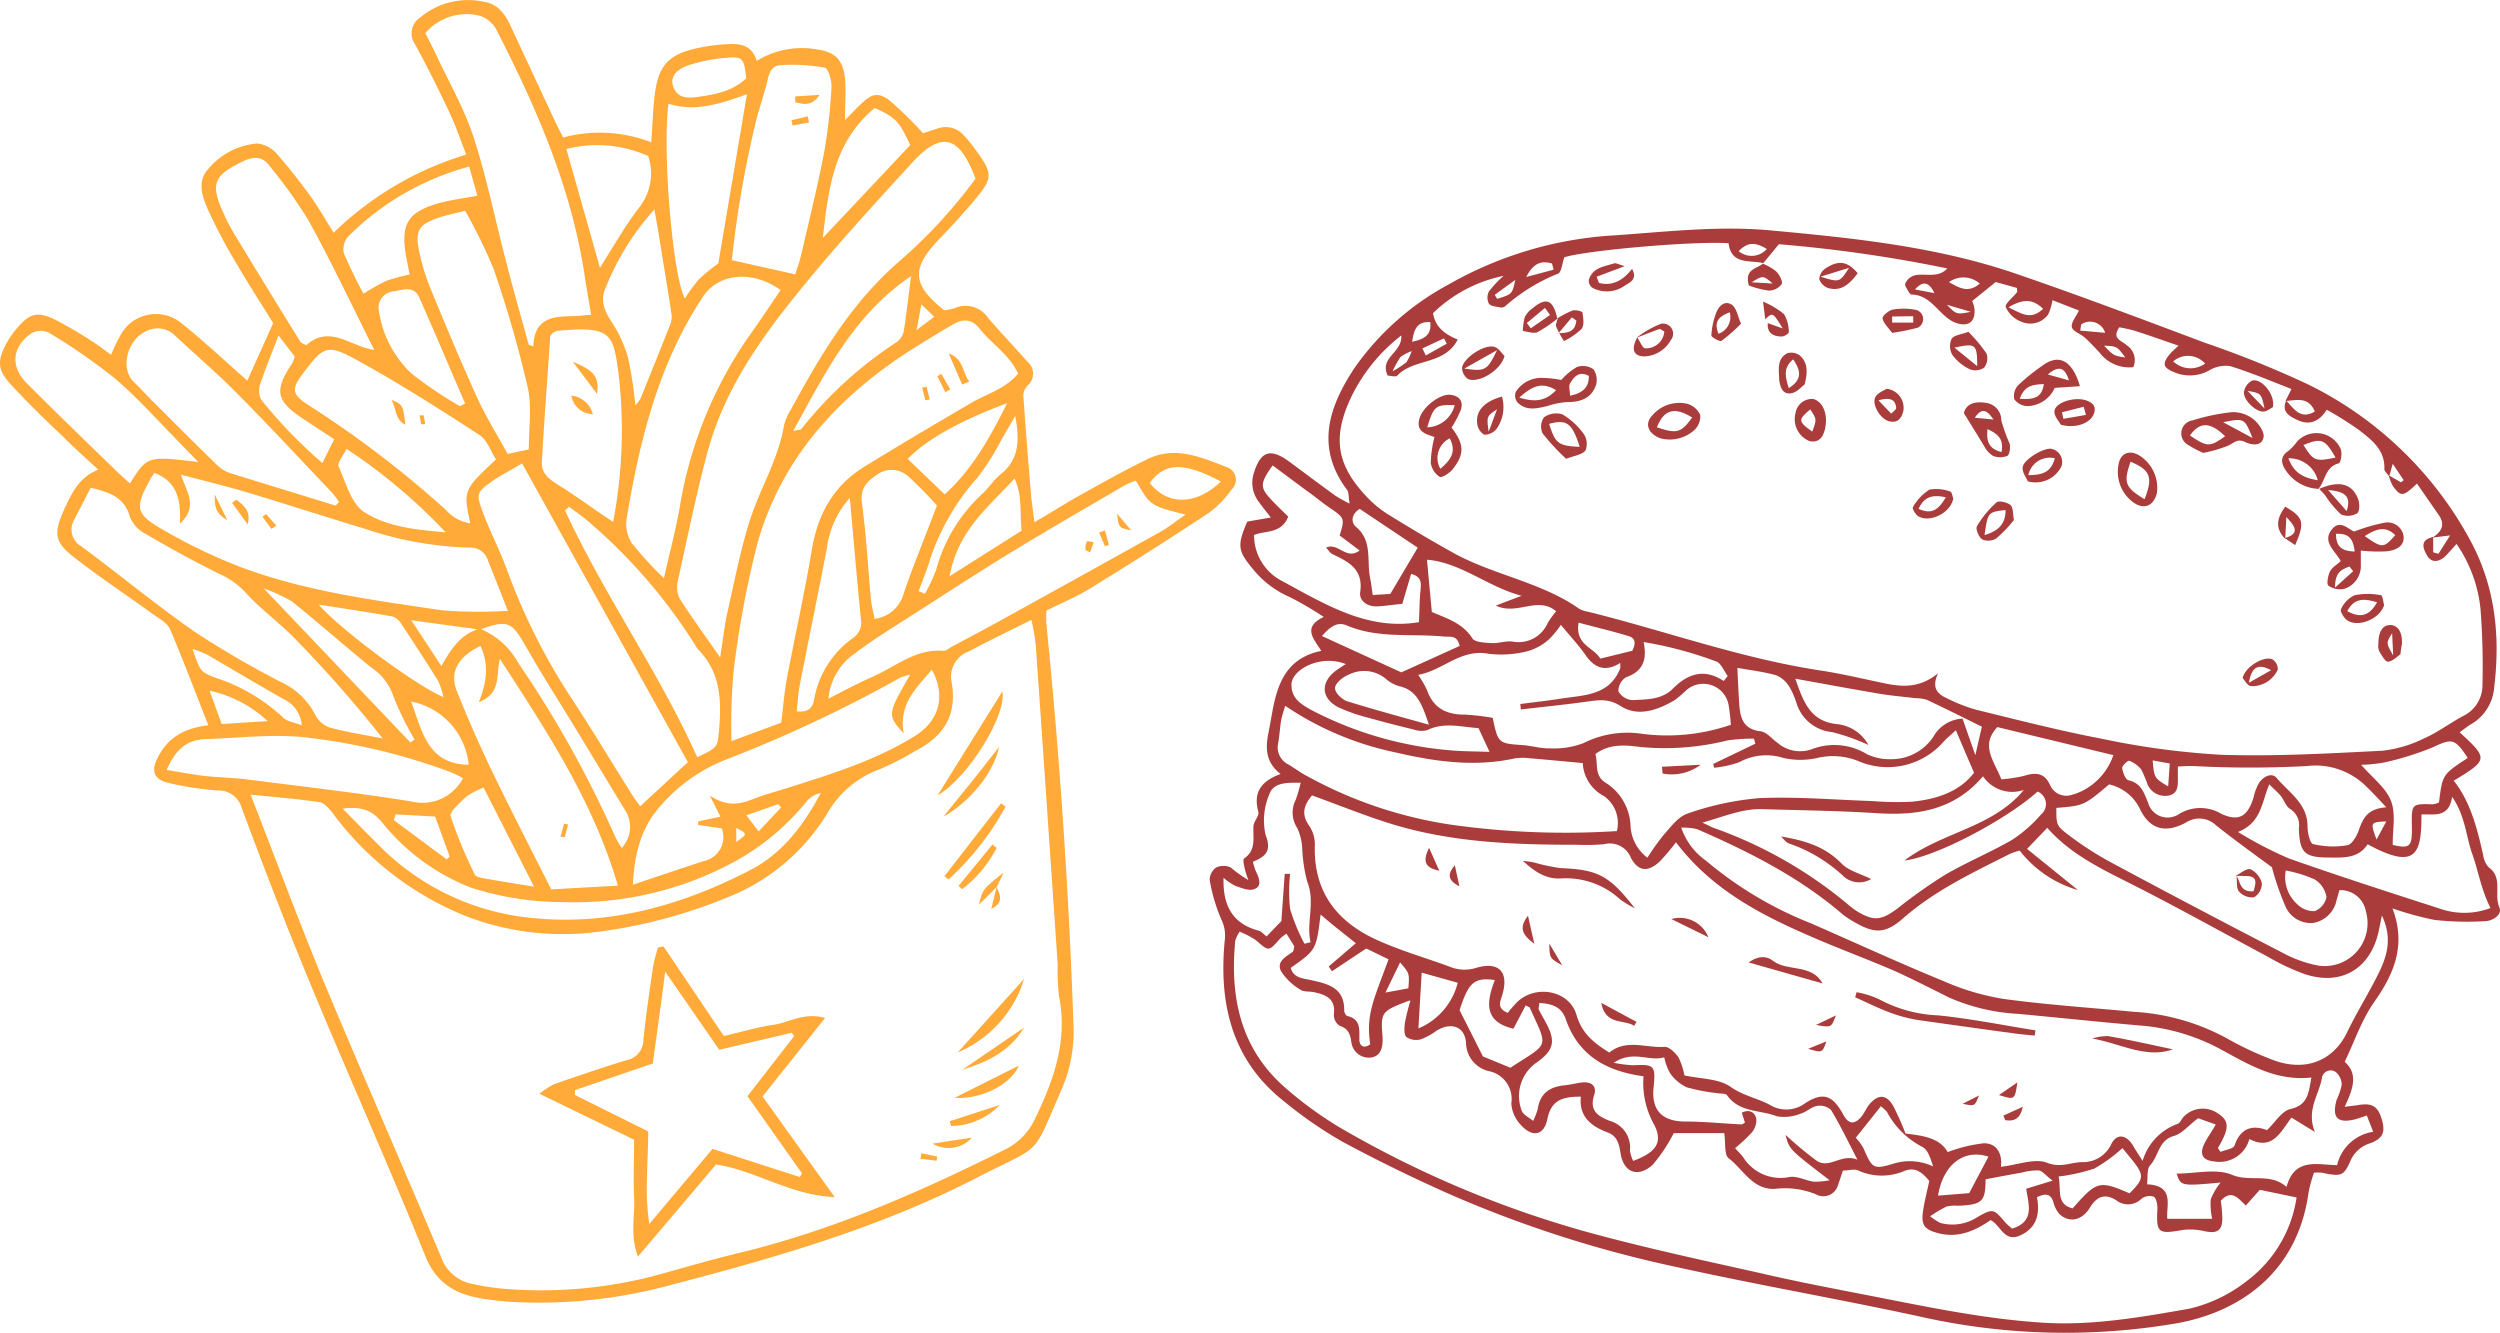 <svg xmlns="http://www.w3.org/2000/svg" viewBox="0 0 283.66 151.21"><defs><style>.cls-1{fill:#ffaa39;}.cls-2{fill:#aa3c3c;}</style></defs><title>cb2</title><g id="Layer_2" data-name="Layer 2"><g id="Layer_1-2" data-name="Layer 1"><g id="Layer_2-2" data-name="Layer 2"><g id="Objects"><path class="cls-1" d="M23.64,82.29c-1.54-3.91-2.87-7.44-4.34-10.89-.29-.67-1.11-1.14-1.77-1.59-2.91-2.11-5.91-4.11-8.76-6.29-2.65-2-2.79-2.87-1.36-6,.8-1.69,1.59-3.34,3.73-4.24C9.68,51.94,8.3,50.7,7,49.39,5,47.51,3.09,45.64,1.26,43.66-.28,42-.34,41,.71,39a10.35,10.35,0,0,1,1.23-1.77c1.42-1.67,2.26-1.91,4.24-1a46.54,46.54,0,0,1,4.18,2.44c.75.47,1.44,1,2.24,1.59A23.09,23.09,0,0,1,13.69,38a4.56,4.56,0,0,1,6.94-1.29c2.52,2,4.87,4.24,7.43,6.48L31,36.66c-1.37-2.21-2.88-4.54-4.28-6.94a58.82,58.82,0,0,1-3.24-6.2c-.59-1.38-1.07-3.05.15-4.35a8.15,8.15,0,0,1,5.57-2.89,3.46,3.46,0,0,1,2.26,1.23,63.94,63.94,0,0,1,4,5.09c.8,1.15,1.51,2.39,2.39,3.81a36.83,36.83,0,0,1,15.05-8.87c-.65-1.65-1.19-3.26-1.9-4.78-1.23-2.6-2.51-5.18-3.89-7.71a2.14,2.14,0,0,1,.48-3l.1-.07A8.45,8.45,0,0,1,55,.22c1.59.29,2.39,1.51,3,2.87l4.9,10.51c.29.64.63,1.26,1,2a16.1,16.1,0,0,1,10,.55c.1-1.59.17-3,.28-4.36.37-4.51,1.53-5.78,6-6.53A22.23,22.23,0,0,1,82.86,5c1.36-.06,2.52.29,3,1.91A9.76,9.76,0,0,1,92.65,5.6c2.09.26,3,1.2,3.23,3.31.13,1.42,0,2.86,0,4.71.75-.76,1.27-1.3,1.81-1.82,1.23-1.19,2-1.39,3.3-.35a43.65,43.65,0,0,1,3.74,3.67l1.59-.52a2.73,2.73,0,0,1,3,.72A15.07,15.07,0,0,1,110.69,17c2,2.73,2,3.19-.2,5.81q-1.92,2.26-4,4.4c-3.11,3.27-3,5.11.65,8a5.92,5.92,0,0,0,1.17-.24,3.07,3.07,0,0,1,3.81,1.11c1.46,1.7,3,3.32,4.5,5a1.76,1.76,0,0,1,.16,2.48l-.16.16a1.7,1.7,0,0,0-.51,1.1c.25,3.75.56,7.49.87,11.24.08,1,.23,1.9.39,3.19,2-1.15,3.54-2.15,5.17-3.06,2.52-1.39,5-2.8,7.61-4.07,3.19-1.59,6.17-.22,9.09.9a1.5,1.5,0,0,1,.52,2.5,11.46,11.46,0,0,1-2.61,2.68q-6.63,4.38-13.42,8.54c-1.59,1-3.34,1.7-5,2.54a12.24,12.24,0,0,0,0,1.54Q121,93.38,121.79,116a16.53,16.53,0,0,1-1.3,7.53c-3.5,8-2.07,6.2-9.56,10.05-11,5.69-22.86,9.1-34.82,12.22a56.75,56.75,0,0,1-17.62,1.94,34.42,34.42,0,0,1-3.76-.39c-2.94-.49-5.18-1.66-6.45-4.78-4.09-10.14-8.58-20.15-12.8-30.3C32.66,105.5,30,98.6,27.43,91.69a2.71,2.71,0,0,0-2.75-2,35.32,35.32,0,0,1-5.57-.86c-1.63-.38-2-1.32-1.23-2.84C18.94,83.86,20.7,82.63,23.64,82.29ZM54.43,71.44l-7.77-1.07,3.42,5.2c1.19-2.1,2.32-3.7,4.37-4.23a8.63,8.63,0,0,1,4.34,3.86A124.31,124.31,0,0,1,69.83,95a12.29,12.29,0,0,0,.71,1.22,3.5,3.5,0,0,0,.34-4.37c-1.78-2.91-3.54-5.85-5.31-8.76-2-3.3-4.1-6.55-6-9.91C58.05,70.55,57.58,70.3,54.43,71.44Zm-26,18.72c2.89,7.4,5.42,14.23,8.21,21,4.39,10.54,9,21,13.43,31.52a4.64,4.64,0,0,0,3.53,3,27.22,27.22,0,0,0,3.46.54,51,51,0,0,0,17.38-1.51c3.19-.88,6.37-1.82,9.64-2.6,10.47-2.55,20.25-6.84,29.85-11.63a7.26,7.26,0,0,0,3.5-3.52c2.15-4.44,3.75-8.91,2.72-14a26.45,26.45,0,0,1-.14-3.5q-1.23-18.17-2.49-36.32a27.52,27.52,0,0,0-.49-2.81c-2.62,1.31-4.88,2.39-7.1,3.58A3.05,3.05,0,0,0,108,77.52c.58,3.61-.88,6-4.13,7.68a33.2,33.2,0,0,1-4.08,2.09A11.24,11.24,0,0,0,94,92.07a23.21,23.21,0,0,1-10.28,9.25,58.26,58.26,0,0,1-15.8,4.4A30.62,30.62,0,0,1,53,104a35,35,0,0,1-15.2-11.67c-.41-.53-1-1.23-1.52-1.31C33.86,90.65,31.37,90.47,28.44,90.16ZM81.71,74.59c.33-2.07.49-3.56.8-5,.8-3.5,1.46-7,2.54-10.46,1.16-3.66,3.27-7,3.9-10.84a5.82,5.82,0,0,1,.74-1.73c3.31-6.09,6.77-12,12.13-16.72a57.49,57.49,0,0,0,8.87-9.57c-1.86-4.94-3.87-5.46-7.25-1.75-4.48,4.91-9,9.81-13.15,15-4.31,5.32-8.19,11-10,17.73C79,56.05,78,61,76.91,65.91a3,3,0,0,0,.2,2C78.44,70,79.91,72,81.71,74.59Zm33.81-32.2c-1-2.16-3-3.37-4.37-5.1-.94-1.19-2-1.1-3.07-.45-1.39.8-2.78,1.66-4.15,2.51C95.43,44.66,88.85,51.64,86,61.43a111.82,111.82,0,0,0-2.77,14.8A67.76,67.76,0,0,0,83,84.09L88.64,82c.24-1.92.35-3.45.63-4.94.92-4.85,2-9.67,2.82-14.54C92.74,58.46,94.48,55.2,98,53c4.13-2.54,8.29-5,12.47-7.44C112.17,44.62,114.12,44.07,115.52,42.39ZM59.24,52.58c-1.34.8-2.29,1.27-3.19,1.88C54,55.89,54,56,54.82,58.21s2,4.44,2.8,6.71a70.94,70.94,0,0,0,7.45,14.66c2.31,3.53,4.48,7.17,6.72,10.71.23.37.5.71.85,1.19l5.41-5ZM57.63,69.31c-.92-2.3-1.59-4.05-2.3-5.8a2,2,0,0,0-2.06-1.37A40.77,40.77,0,0,1,41.41,60c-4.48-1.35-8.92-2.8-13.39-4.14-2.39-.71-4.78-1.29-7.49-2,.65,2,2,3.56-.12,5.57.16-2.79-.37-4.83-2.9-5.77-.23.37-.45.65-.61,1-1.59,2.95-1.48,3.69,1.49,5.39a62,62,0,0,0,8.68,4.2c7.44,2.84,15.31,3.84,23.09,5A53.87,53.87,0,0,0,57.63,69.31Zm9.44-33.59c-.27-1.65-.53-3.13-.76-4.62-1.51-9.91-5.48-18.94-10-27.75a3.19,3.19,0,0,0-2-1.59,6.14,6.14,0,0,0-6.05,2c.42.84.88,1.7,1.28,2.57,1.44,3.09,3.19,6.09,4.22,9.32,1.49,4.6,2.44,9.37,3.67,14.06.8,3.15,1.7,6.27,2.56,9.4l.53.19c.08-3.07,2.05-3.41,4.28-3.42C65.5,35.86,66.2,35.77,67.08,35.72ZM103.3,76.55a7.76,7.76,0,0,0-1.13.33,154,154,0,0,1-19.76,9.29A18.86,18.86,0,0,0,75,91.38c-2.19,2.39-3,5.31-3.19,9,3-1,5.51-1.86,8.06-2.68A2.78,2.78,0,0,0,81.9,94l-2.68-.4V93.2l2.52-.54-1.2-2.39c2.11,1.41,3.61.91,5.14.31,1.08-.42,2.22-.72,3.34-1.07,5-1.59,10.14-3.13,14.71-5.95,2.8-1.72,3.66-4.5,2-7.58-1.71,2.06-3.8,3.85-3.19,7.25-1.88-2.13-1.88-2.13.73-6.68Zm-93-21.21C9.61,56.66,9,57.84,8.4,59a2.2,2.2,0,0,0,.84,3c4.31,3.19,8.48,6.65,12.9,9.72a106.08,106.08,0,0,0,9.78,5.69,8.16,8.16,0,0,1,3.81,3.63,3,3,0,0,0,1.69,1.51c2,.54,4,.84,6,1.24a141.75,141.75,0,0,0-9.94-11.31c-1.81-1.87-4-3.42-5.7-5.34a9.29,9.29,0,0,0-3-2.08c-2.81-1.39-5.57-2.91-8.27-4.49a3.85,3.85,0,0,1-1.78-1.93C14.16,56.49,12.54,55.87,10.29,55.34Zm118.56-.8a9.35,9.35,0,0,0-1.2.5c-4.26,2.49-8.54,4.95-12.74,7.51-3.76,2.29-7.44,4.7-11.15,7.07-2.26,1.46-4.58,2.86-6.72,4.48A7,7,0,0,0,94,79.28c1.91-1,3.46-1.81,5.07-2.52,2.59-1.15,4.87-3.19,8-2.91.3,0,.63-.31.94-.48,2-1.07,4-2.12,5.92-3.19q8.83-4.87,17.65-9.79c1-.54,1.82-1.25,2.95-2-4-1-4-1-5.61-3.79ZM88.57,32.91c-3.19-2.29-7-1.9-8.76.68-5.09,7.66-7.23,16.36-8.71,25.26a4.05,4.05,0,0,0,.57,2.76,42,42,0,0,0,3.66,4c.66-2.94,1.36-5.52,1.81-8.15a47.42,47.42,0,0,1,8.15-19.75C86.4,36.16,87.43,34.59,88.57,32.91Zm-26,68,7.54-.42c-2.8-9.56-8-17.41-13.39-25.73-.47,1.92.2,3.88-2.39,4.91,1-2.48,1.09-4.44.19-6.37-2.52,1.15-3.54,3-2.7,5.08q1.84,4.62,4,9.11C57.9,91.8,60.12,96.1,62.53,100.89ZM56.28,52.13c-.59-.91-1-2.2-1.86-2.76-4.6-3-9.21-5.93-14-8.56-3.31-1.81-3.74-1.49-6,1.5-1.38,1.84-1.35,2.39.58,3.66A117.33,117.33,0,0,1,50.64,57.9a4.61,4.61,0,0,0,2.72,1.49C52.56,55.62,52.56,55.62,56.28,52.13Zm33.95-21c.18-.59.49-1.4.68-2.25.89-3.85,1.86-7.7,2.6-11.59a61,61,0,0,0,.84-7.49c0-.72-.37-2-.75-2.12a20.86,20.86,0,0,0-5-.29c-1.4.08-1.39,1.44-1.69,2.44s-.65,2.25-1,3.38a121.72,121.72,0,0,0-2.87,16.31ZM42.44,39.66C39.9,34.58,37.59,29.7,35,25a56,56,0,0,0-4.37-6.12c-.8-1.13-1.78-1.19-3.05-.58-3.33,1.59-3.74,2.56-2.23,5.87a20.64,20.64,0,0,0,1.11,2.17q3.77,6.24,7.61,12.42c.12.19.43.27.68.41,2.65-2.39,5,.14,7.68.53ZM60,51c0-2.5.37-4.89-.13-7.09A135.46,135.46,0,0,0,56,30.49a60.35,60.35,0,0,0-3.23-6.58c-1.09.29-2.14.49-3.14.84-2.09.73-2.53,1.43-2.09,3.66a23.73,23.73,0,0,0,1.32,4.36c1.74,4.23,3.5,8.45,5.4,12.61,1,2.1,2.21,4.08,3.34,6.12ZM38.09,57.36l.37-.4a8.59,8.59,0,0,0-.73-1c-3.51-3.7-7-7.45-10.58-11.07-2.33-2.39-4.84-4.52-7.26-6.78a2.81,2.81,0,0,0-3.46-.45c-2,1-2.84,4.21-1.2,5.73.72.67,1.37,1.42,2.07,2.11,2.39,2.39,4.78,4.78,7.23,7.17a4.13,4.13,0,0,0,1.54,1c4,1.24,8,2.46,12,3.7Zm-19.18,30c1.66.27,3,.53,4.28.68,1.59.18,3.19.19,4.78.39,6.24.8,12.48,1.51,18.68,2.5a5.18,5.18,0,0,0,5.88-2.63,14.24,14.24,0,0,0-1.4-.69,69.22,69.22,0,0,0-17-4c-3.63-.31-7.33.15-11,.26C21.06,84,19.86,85.17,18.9,87.38ZM62.7,37.79c-.09.14-.25.28-.27.44-.33,4.78-.68,9.48-.95,14.22-.07,1.33.94,2,2,2.66,1.51.95,3,2,4.43,3l1.66,1.11a55.88,55.88,0,0,0,.67-16.37c-.65-5-.72-5.89-7-5.31a1.59,1.59,0,0,0-.51.23ZM22.5,52.42l-2.44-2.51c-2.34-2.39-4.55-4.87-7.06-7a67.4,67.4,0,0,0-7.5-5.19,2.17,2.17,0,0,0-1.94.1C1.36,39.35,1.16,41.58,3,43.45c3.37,3.38,6.79,6.67,10.21,10,.49.48,1,.92,1.54,1.4C16.72,51.73,16.72,51.73,22.5,52.42Zm59-22.51L84.75,10.7c-2.85,1-5.76,2.06-8.9,1.07-.72,5.43.48,19.59,1.86,22.09a19.11,19.11,0,0,1,1.59-2.17A22.46,22.46,0,0,1,81.47,29.91ZM64.56,57.5l-.45.42c4.45,9.64,10.66,18.32,15,28,2.35-1.12,2.29-1.12,2.47-3,.3-3.38.22-6.64-2.39-9.25a2.57,2.57,0,0,1-.29-.45A61.68,61.68,0,0,0,66.56,59C65.92,58.46,65.23,58,64.56,57.5ZM38.88,91.75c1.64,1.66,3,3.07,4.37,4.42a28.07,28.07,0,0,0,17.27,8c8.76.87,17-1.49,24.69-5.49,3.58-1.86,6-5.09,7.92-8.7a2.81,2.81,0,0,0-1.65,1,27.36,27.36,0,0,1-8,6.71A38.08,38.08,0,0,1,64,102.36a34.42,34.42,0,0,1-10.58-1.65,24.2,24.2,0,0,1-10.11-7.45c-1.15-1.35-2.31-1.79-4.48-1.5Zm67.43-34.39A43.57,43.57,0,0,0,103,54a2.81,2.81,0,0,0-3.5-.13c-1.2.8-1.93,1.59-1.7,3.26.49,3.54.68,7.17,1,10.7.07.8.28,1.59.43,2.39a3.92,3.92,0,0,0,3.3-2.87C103.6,64.21,104.91,61.06,106.31,57.36ZM72.07,46a4.08,4.08,0,0,0,.59-.73q1.66-4.1,3.3-8.22a2.64,2.64,0,0,0,.25-1.27c-.45-3.09-1-6.17-1.47-9.25-.14-.8-.29-1.64-.49-2.77a29.65,29.65,0,0,0-5.57,9c-.58,1.27-.1,2.52.69,3.73a14.6,14.6,0,0,1,1.88,4.06A46.23,46.23,0,0,1,72.09,46Zm-4-15.62c1.49-2.32,2.82-4.72,4.48-6.87a6.2,6.2,0,0,0,1-5.8,14.1,14.1,0,0,0-9.29-.8ZM53.24,18.9a30.58,30.58,0,0,0-13.71,7.91A2.22,2.22,0,0,0,39,28.69a51.3,51.3,0,0,0,2.25,4.64,24.09,24.09,0,0,1,2.57-1.46,20.76,20.76,0,0,1,2.66-.72c-.15-.8-.3-1.47-.42-2.17-.61-3.56.22-4.94,3.75-5.93,1.34-.37,2.74-.53,4.35-.84ZM96.46,56.45a10.58,10.58,0,0,0-2.64,5.77c-1,5.2-2.08,10.39-3.09,15.6-.18.94-.22,1.91-.33,2.89,1.39.16,1.86-.47,2-1.48a10.86,10.86,0,0,1,4.41-6.86,2.08,2.08,0,0,0,.88-2.08c-.44-4.38-.81-8.76-1.27-13.83ZM99.3,12.22C94.52,16.12,94,21.53,93.36,27l9.92-10.54c-1.27-2.73-1.65-3.12-4-4.2ZM52.18,46.08l.6-.29c-1.74-4-3.44-8.06-5.22-12.06-.59-1.32-1.78-.87-2.84-.67A1.85,1.85,0,0,0,43,35.34a12.22,12.22,0,0,0,3.64,7A44.25,44.25,0,0,0,52.18,46.08ZM90,48.9c.61-.14.84-.12.93-.23a45.39,45.39,0,0,1,10.7-9.78,2.07,2.07,0,0,0,.9-1.23c.34-2.1.57-4.21.84-6.33C96.88,35.72,93.67,42.23,90,48.9ZM54.87,89.36a9.35,9.35,0,0,0-2,1.06c-.69.67-1.9,1.7-1.74,2.22a54.69,54.69,0,0,0,2.75,6.61c.09.19.45.3.71.35,1.81.33,3.62.63,6,1ZM39.32,50.93c-.39.8-1.08,1.59-.89,2,.8,1.84,1.44,4.26,2.93,5.2,2.65,1.68,6,2,9.21,2.27A63.76,63.76,0,0,0,39.32,50.93Zm11,28.17a8.66,8.66,0,0,0-.6-1.83Q47.67,74,45.5,70.74a1.83,1.83,0,0,0-1-.8c-2.66-.47-5.33-.87-8.35-1.34C38.76,71.56,47.3,77.85,50.32,79.1Zm56.87-23c3.12-2.84,5.13-6.42,7.08-10.35-5.4,2-9.22,4.17-11.28,6.32ZM46.57,84.25l.47-.34a34,34,0,0,1-2.44-5A6.12,6.12,0,0,0,42.2,75.8c-3.06-2.48-6-5.09-9.08-7.56a18.5,18.5,0,0,0-3.19-1.47Zm61.18-18.87,8.16-5.16c-.21-2,.12-4-.8-5.92C112.16,57.55,108.69,60.16,107.75,65.38ZM33.44,40.45l-1.84-2.39c-.85,2.24-1.54,3.89-2.09,5.57a2.19,2.19,0,0,0,.14,1.74,54.25,54.25,0,0,0,6.93,7.17l1.34-2.7L34.4,47.52c-3.11-2.05-3.32-3.19-1.23-6.32A4.64,4.64,0,0,0,33.44,40.45Zm81.74,6.76c-.65,1.11-1.06,1.86-1.51,2.59a26.52,26.52,0,0,1-2.87,4.52,26.12,26.12,0,0,0-5.46,9.76c-.34,1-.74,2-1.11,3l.72.28a18.36,18.36,0,0,0,1.27-2.72A18.16,18.16,0,0,1,111.49,56c.72-.66,1.26-1.54,2-2.14,2.12-1.68,2.24-3.82,1.7-6.67ZM84.67,8.89c-.25-2.26-.37-2.5-2.25-2.33a18.5,18.5,0,0,0-4.17.8c-1.63.53-2.23,1.43-1.86,2.47.45,1.3,1.59,1.34,2.67,1.18C81.07,10.73,83.1,10.38,84.67,8.89ZM53.18,86.77a8.12,8.12,0,0,0-6.53-7.17C47.88,82.84,48.45,86.72,53.18,86.77Zm85.35-32.13c-4.23-2.25-6.37-2.17-8.08.16C132.47,57.36,135.67,57.36,138.53,54.64ZM34.24,82.3a3.56,3.56,0,0,0-2.12-3c-2.87-1.64-5.71-3.32-8.58-5a14.22,14.22,0,0,0-1.7-.68c.89,2.6.88,2.61,2.67,3.3a20.44,20.44,0,0,1,7.55,4.44C32.49,81.85,33.33,81.94,34.24,82.3ZM49.37,92.65,44.9,92.4l-.22.65,6,4.46.34-.33ZM25.15,82.15l5.22-.33a14,14,0,0,0-6.59-3.45ZM86.07,94.34l2.56-2.72-.33-.37L84.68,92.5Zm18.47-59.81L104,37.45l2-1.51Zm-21,61c1.3-.91,1.3-.91,0-1.59Z"/><path class="cls-1" d="M93.62,115.5l-7.1,8.91,8.19,11.42c-5.07-.21-9-3.05-13.47-3.7l-8.86,10.45c-.92-2.46-.32-4.6-.43-6.67s0-4.31,0-6.59L61.2,124.1A9.92,9.92,0,0,1,62.91,123c2.72-.94,5.44-1.87,8.19-2.71A2.32,2.32,0,0,0,73,118c.29-2.77.69-5.53,1.1-8.29a21.5,21.5,0,0,1,.55-2.19l.63-.14,6.85,10.17c2-.46,3.78-1,5.63-1.27S91.19,114.83,93.62,115.5ZM74,120.69l-8.76,3,0,.56,8.31,4.13c0,1.73-.11,3.34-.13,5a28.33,28.33,0,0,0,.25,5.5l7.17-8.52,9.91,3.19.25-.41-6.19-8.76,5.3-6.82-.27-.38-8.23,1.93-6.13-8.86c-.3,2.28-.51,3.87-.73,5.46s-.45,3.26-.69,5Z"/><path class="cls-1" d="M106.38,90.25l7.36-11.81C114.24,81.05,110,88.1,106.38,90.25Z"/><path class="cls-1" d="M116.2,111.07a13.25,13.25,0,0,1-7.53,8.34Z"/><path class="cls-1" d="M107.16,99.41l6.43-8.27.5.4a31.71,31.71,0,0,1-6.46,8.24Z"/><path class="cls-1" d="M113.36,84.75c-.57,2.8-3.19,6.17-6.32,7.91,1-1.23,2-2.45,3-3.7S112.11,86.36,113.36,84.75Z"/><path class="cls-1" d="M108.3,124.57l7.3-3.66C114.81,122.89,111.54,124.77,108.3,124.57Z"/><path class="cls-1" d="M109.2,121.37l7-4.78C114.63,119.23,112.07,120.5,109.2,121.37Z"/><path class="cls-1" d="M113.08,96.22a14.25,14.25,0,0,1-3.9,4.67l-.43-.36,3.86-4.71Z"/><path class="cls-1" d="M107.76,127.22l5.69-1.85a7.81,7.81,0,0,1-5.53,2.39Z"/><path class="cls-1" d="M105.81,129.76l4.47-.68A3.58,3.58,0,0,1,105.81,129.76Z"/><path class="cls-1" d="M113.08,100.65l-2,2c.4-1.75.4-1.75,2.8-3.65l-.8,1.66Z"/><path class="cls-1" d="M104.54,130.85l1.8.38-.07.47-1.82-.21Z"/><path class="cls-1" d="M113.08,100.65c.42.89.84,1.78-.61,2.47l.61-2.48Z"/><path class="cls-1" d="M109.17,43.63l-1.53-3.53c1.74.63,1.51,2.13,2.34,3.19Z"/><path class="cls-1" d="M107.26,44.49l-.91-1.81.47-.25,1,1.76Z"/><path class="cls-1" d="M105,45.42,104.63,44l.49-.14.38,1.46Z"/><path class="cls-1" d="M28.1,59.5l-1.77-2.45.49-.35C27.67,57.36,28.52,58,28.1,59.5Z"/><path class="cls-1" d="M24.36,56.1,25.78,59C24.27,58.2,24.37,57.12,24.36,56.1Z"/><path class="cls-1" d="M30.79,60l-1-1.35.4-.33,1.16,1.33Z"/><path class="cls-1" d="M126.75,58.28l1.59,1.89C126.93,59.89,126.93,59.89,126.75,58.28Z"/><path class="cls-1" d="M125.37,60.19l.45,1.63-.45.15-.66-1.55Z"/><path class="cls-1" d="M124.1,61.53l-.42,1.15c-.19-.12-.52-.22-.53-.35a2.09,2.09,0,0,1,.19-.92A3.81,3.81,0,0,1,124.1,61.53Z"/><path class="cls-1" d="M63.6,94.92,64,93.45l.46.11L64.07,95Z"/><path class="cls-1" d="M46,48.19c-1.25-.61-1-1.84-1.59-2.83C45.72,45.93,45.72,45.93,46,48.19Z"/><path class="cls-1" d="M47.78,48.13l-.17-1a2.29,2.29,0,0,1,.45,0c.08.33.13.66.18,1Z"/><path class="cls-1" d="M90.23,10.94,93,10.76c-1,1.44-1.92,1-2.76.85Z"/><path class="cls-1" d="M91.79,13.9l-1.86.34-.12-.6,1.84-.44Z"/><path class="cls-1" d="M67.74,44.69,65,41.05C67.51,42.08,68,42.82,67.74,44.69Z"/><path class="cls-1" d="M67.26,47a2.53,2.53,0,0,1-2.43-2.11A2.79,2.79,0,0,1,67.26,47Z"/><path class="cls-2" d="M279.08,83.09c3.27,3,3.25,3.12-.67,5.49C280.33,91,281.06,94,281.75,97a2.51,2.51,0,0,0,.63,1.41c1.65,1.19.56,3.06,1.2,4.52.39.88-.8,1.59-1.64,1.59a33.58,33.58,0,0,1-5.7-.14,35.9,35.9,0,0,1-4.78-1.31c1.59,4.2.17,7.45-2.12,10.69-1.39,2-2.17,4.36-3.3,6.72,1.59,1.39.91,3.14,0,5.1.72-.09,1.11-.13,1.5-.19,1.59-.27,2.25.1,2.7,1.59s.12,2.17-1.24,2.72a3.56,3.56,0,0,0-2.27,1.93c-.8,1.86-1.11,1.88-3.28,1.43a5.31,5.31,0,0,0-.9,0,16.51,16.51,0,0,0-.6,2.18c-1.28,9.41-8.13,13.71-15.05,14.92a74.86,74.86,0,0,1-29.16-.8c-9.23-2-18.54-3.6-27.75-5.65a133.89,133.89,0,0,1-25.71-8.3c-4.07-1.82-8.08-3.77-12-5.89a47.46,47.46,0,0,1-6.47-4.46c-6-4.67-7.54-11.09-6.85-18.32a4.13,4.13,0,0,0-.37-2.39,19.19,19.19,0,0,1-1.33-4.49,1.72,1.72,0,0,1,.73-1.43,2,2,0,0,1,1.66,0,14.1,14.1,0,0,0,2,1.43,10.89,10.89,0,0,1-.4-1.22c-.09-.41-.26-1.11-.09-1.23,1.39-.95,1-2.33,1.06-3.62,0-.57.68-1.21.56-1.68-.62-2.21.33-3.49,2.52-4.29-1.72-1.33-1.72-2.95-1.38-4.64.15-.8.29-1.54.43-2.33.58-3.24,1.59-6.18,5.57-7-.87-1.38-2.18-2.68.28-3.85a38.9,38.9,0,0,0-3.85-2.25,11,11,0,0,1-4.13-3.11c-1.76-2.12-1.9-2.68-.7-5.46l2.67-.46c-.55-.72-1-1.26-1.38-1.81a3.5,3.5,0,0,1-.54-3.23c.75-2.49,1.87-2.87,4-1.31,1.76,1.3,3.5,2.61,5.27,3.89a16.3,16.3,0,0,0,1.59.88c-.14-.8-.07-1.27-.27-1.53-3.63-4.84-2.11-9.4.8-13.82a30.82,30.82,0,0,1,10.7-9.51,42.85,42.85,0,0,1,18.71-5.57c5.93-.4,11.85-1.12,17.81-.57,9.5.88,19,1.84,28.1,5,7.11,2.44,14.15,5.11,21.19,7.75a117,117,0,0,1,11.66,4.7,41.87,41.87,0,0,1,18.51,17.82C283.14,66.65,283.7,72.21,283,78a5.3,5.3,0,0,1-2.72,4.23C279.93,82.44,279.6,82.72,279.08,83.09Zm-3-22.18v1.75l.59.18L278,60.75,276,61c1-.65,1.5-1.43.7-2.58l-2.46-3.55c-1.59,1.51-1.82,1.53-2.75.25a4.78,4.78,0,0,1-.45-1.19l1.39.8.3-.25-1.24-1.85-.4,1.42c-.19-.28-.56-.57-.55-.84.08-2.15-1.43-3.29-2.85-4.4A39.9,39.9,0,0,0,264,46.49c-.85,1.37-2,1.82-3.38,1.14-.86-.42-1.78-.89-1.22-2.17.88.89,1.59,2.21,3.25,1.23-.74-1.74-2.1-1.27-3.33-1.19l.68-1.36c-2.39-.93-4.67-1.9-7-2.61a3.69,3.69,0,0,0-2.39.53,4.53,4.53,0,0,1-4,.14c-1.23-.51-1.3-1-.32-2.13.2-.22.43-.41.89-.85-1.86-.64-3.4-1.19-5-1.7a17.36,17.36,0,0,0-1.71-.38c-.92,1.31.29,1.51.86,2.05a2,2,0,0,1,.72,2.47A4.22,4.22,0,0,1,238.22,40c-.54-.56-1.06-1.15-1.63-1.66s-1.4-.73-1.51-1.23.5-1.22.8-1.88l-3-1.17a6.37,6.37,0,0,1-.49,1.63,2.52,2.52,0,0,1-3.07.8,3.06,3.06,0,0,1-1.74-1.66c-.13-.33.8-1.08,1.27-1.66.07-.1,0-.29,0-.5L226.44,32l-2.67,2.16a3.67,3.67,0,0,1,.25.8c.15,1.38-.5,2.07-1.75,1.78-2.14-.49-2.89-3.27-5.37-3.32-.25,0-.5-.64-.73-1,0-.06,0-.18,0-.25,1-2,3.3-.1,4.78-1.71a159.27,159.27,0,0,0-19.11-2.75l-1.78,2.16h.07c-1.53-.41-3.68.26-4-2.27-3.89-.27-16.13.8-18.63,1.59-.25.68-.33,1.72-.72,1.86a20.58,20.58,0,0,0-6,3.7.68.68,0,0,1-.49.14c-.48-.1-1.12-.12-1.35-.43a1.53,1.53,0,0,1,0-1.39,12.33,12.33,0,0,1,1.66-1.77,16.07,16.07,0,0,0-8,4.23c.25,1.59,1.33,2.39,2.8,3-1.53,2.94-5,2.1-6.86,4.09-.18.19-.8,0-1.08,0-1-2.08,1.67-2.57,1.54-4.56a19.7,19.7,0,0,0-5.69,7c-2.14,4.52-1.68,7.65,1.71,11.25a12.18,12.18,0,0,0,2.39,2c2.45,1.52,4.93,3,7.45,4.4,4.59,2.55,10,3.32,14.33,6.37a3,3,0,0,0,1,.33c8.82,2.19,17.42,5.32,26.46,6.68,2.39.37,4.78.94,7.17,1.44,2,.42,4,.57,6.08-1.14-.8,1.73,0,2.39,1.05,2.86a18.39,18.39,0,0,0,3.19,1.26c4.78,1.17,9.5,2.39,14.33,3.31A89.82,89.82,0,0,0,252,85.64c6.1.2,12.23-.15,18.32-.46a14.1,14.1,0,0,0,4.74-1.41c1.51-.66,2.86-1.68,4.32-2.48a3.88,3.88,0,0,0,2.29-3.55,85.68,85.68,0,0,0-.22-8.62,15.78,15.78,0,0,0-2.72-7.4c-.52.57-.88,1-1.32,1.43-.68.61-1.5.75-2-.08s-.88-1.83.68-2.14Zm-105,54a11.82,11.82,0,0,1,.8-.93c2-2.35,6.15-1.76,7,1.19.61,2.1,2,3.19,3.72,4.26,1.94-1.59,4.18-.49,6.3-.65.49,0,1.18.66,1.54,1.18a8,8,0,0,1,.68,2.06c1.8.4,3.89.34,5.26,1.31s3,1.28,4.38,2a3.58,3.58,0,0,0,4.07-.16c2.05-1.32,3.13-.88,4.32,1.31.57,1.05,1.23,1.16,2,.28.39-.46.62-1.06,1-1.51,1-1.14,1.92-1.07,2.68.27a32.28,32.28,0,0,1,1.38,3.1c2,.23,3.88.5,4.78,2.1a17.3,17.3,0,0,1,4.1-1c1.66,0,2.1,1.42,1.94,2.67,1.91-.22,3.85-1,5.24-.46,1.55.62,2.68-.06,4-.07a3.53,3.53,0,0,0,3.31-2.1c.65-1.23,1.77-1,2.53.37.23.41.5.8,1,1.59a6.37,6.37,0,0,1,4-4.21c.28-.12.41-.55.66-.8a3,3,0,0,1,4-.29c1.32.84.89,1.9.35,3-.14.29-.31.56-.47.84l.3.44c.55-.24,1.47-.35,1.59-.73.71-2.08,2.13-2.33,3.69-1.74,1-1,1.7-2.18,2.64-2.39,2-.46,2.06-1.79,2.39-3.58-4.08.45-7.22-1.55-10.42-3.27a23,23,0,0,0-9-2.63c-4.61-.4-9.22-.89-13.83-1.32a22.47,22.47,0,0,1-7.87-1.86c-2-1-4.05-2.05-6.14-3-3.19-1.38-6.5-2.59-9.71-4-5.72-2.48-11.15-5.36-15.13-10.61a26.28,26.28,0,0,1-1.76,2.1c-1.35,1.31-2.48,1.27-3.35-.33A2.56,2.56,0,0,0,182,95.79a25.83,25.83,0,0,1-3.14.06c-7,0-14-.25-20.77-2.3-3.07-.93-6.07-2.16-9.22-3.3-.84,1-1.31,2.05-.34,3.42a3.8,3.8,0,0,1,.66,2.17c-.19,5.22,2.39,8.66,6.91,10.75,2.68,1.24,5.57,2.06,8.35,3.08a4.38,4.38,0,0,0,3,.16c2.64-.8,3.79.47,3,3.07C170.24,113.61,169.8,114.36,171,114.89Zm-11.15-1.39c-3.19,1.2-3.28,1.32-3.07,4,.11,1.52-.3,2.31-1.28,2.47a2,2,0,0,1-2.24-1.68v0c-.14-1-.35-1.59-1.35-1.93a1.49,1.49,0,0,1-.65-1.25c.25-1.82-.91-2.27-2.29-2.56-.51-.11-1.15,0-1.53-.29a6.7,6.7,0,0,1-2.16-2.07c-.57-1.11.55-1.65,1.32-2.22.11-.08.1-.32.18-.62l-.89-1.43a5.23,5.23,0,0,0-.72.55c-1.31,1.5-1.27,1.47-2.71.22a9.75,9.75,0,0,0-1.89-1,4.61,4.61,0,0,0-.49,1c-.63,6.5.61,12.39,5.82,16.84a43.21,43.21,0,0,0,5.92,4.31,118.71,118.71,0,0,0,29.7,12.34c6,1.59,12.06,2.9,18.12,4.25,4.26,1,8.55,1.8,12.84,2.64,6.43,1.26,12.83,2.6,19.42,3,5.57.32,11-.65,16.38-1.59a16.52,16.52,0,0,0,6.37-3,14.51,14.51,0,0,0,5.85-9.63l-4.17-.87-1.59,1.78c-.8-.72-1.59-1.93-2.84-.53a15.22,15.22,0,0,1,.17,2c0,1.41-.61,1.74-2,1.45a7,7,0,0,0-2.51-.14c-2.79.5-3,.33-2.85-2.45,0-.45-.12-1.15-.42-1.33a1.52,1.52,0,0,0-1.38.23,2.17,2.17,0,0,1-2.87.18c-1.27-.8-2.2-.47-3,.85-.93,1.5-2.39,1.73-3.47.69a3.42,3.42,0,0,1-.68-1.37c-.29-.9-.85-1-1.85-.52.33,1.74.09,3.38-1.82,4.3s-2.27-1.13-3.44-1.7c-1.83,1.26-3.71,2.06-5.95,1.48-1.49-.39-1.94-.87-1.73-2.39.16-1.2.49-2.39.72-3.54-.75-.9-1.51-1.59-2.72-1.17a6.52,6.52,0,0,1-5.32,0c-.47-.23-1.15,0-1.76,0-.21.61-.35,1.1-.54,1.59a1.72,1.72,0,0,1-2.52,1.1,9.33,9.33,0,0,0-4.61-.62c-2.57.15-3.62-2.2-5.29-3.47-.51-.39-.33-1.67-.5-2.85l-5.73,0a18.24,18.24,0,0,1-2.39,3.59c-1.7,1.53-3.33.87-3.66-1.38-.15-1-.39-1.89-1.43-2.28-1.92-.71-3.3-1.83-3.06-4.07-2.07,0-3.36.37-3.8,2.54-.38,1.89-1.7,2.12-3,.68a3.88,3.88,0,0,1-1.09-2.46,3.22,3.22,0,0,0-2.39-3.62,3.35,3.35,0,0,1-2.75-3.28c-.18-1.9-1.74-2.3-3.3-1.37a7.73,7.73,0,0,1-1.8,1,2,2,0,0,1-1.66-.25c-.3-.29-.24-1.08-.18-1.59a22.79,22.79,0,0,1,.63-2.52Zm30.84-19.59a7.56,7.56,0,0,0,2.8,3.73,42.86,42.86,0,0,0,11.87,7.09c5,2.18,10,4.49,15.13,6.59a27.87,27.87,0,0,0,6.75,2c4.93.67,9.91,1,14.86,1.47a25,25,0,0,1,10.48,3,36.63,36.63,0,0,0,5.22,2.45c3.66,1.39,6.82.14,8.41-3.08,1-2.1,2.25-4.11,3.32-6.2s2-4.24.65-7.1l-.34,1.66c-.89,4.31-4.18,6.37-8.38,5a25.16,25.16,0,0,1-4.25-2c-5-2.67-10-5.46-15-8-3.57-1.82-7.22-3.46-10-6.61L230,96.32l5.77,4.67a12.88,12.88,0,0,1-6.61-4.48,9,9,0,0,0-1.08.36C223.87,99,219.6,101,216,104.14c-2.08,1.85-3.33,1.82-5.69.43a9.05,9.05,0,0,1-1.3-.88c-4.91-4.2-10.59-7.06-16.45-9.61A6.84,6.84,0,0,0,190.73,93.91Zm-7.32.39a3.73,3.73,0,0,0-1.47-4,4.45,4.45,0,0,1-2.39-3.74c-2.11-.19-4-.38-5.89-.53a6.43,6.43,0,0,0-1.82,0c-4.56,1-9.05.37-13.5-.67a35,35,0,0,1-12.56-5.3c-.19.68-.37,1.17-.46,1.67-.14.86-.18,1.74-.34,2.6a2.15,2.15,0,0,0,1.17,2.39c.75.45,1.47,1,2.23,1.38a48.62,48.62,0,0,0,17.89,5.67A92.17,92.17,0,0,0,183.41,94.3Zm49.87-2.65c0,1.81,0,2,1.16,2.9a37.6,37.6,0,0,0,4.78,3.14q9.92,5.33,19.91,10.49a13.79,13.79,0,0,0,3.93,1.37,4.87,4.87,0,0,0,5.34-6.18,2.93,2.93,0,0,0-3-2.39c-.14.47-.22.8-.32,1.12a3.27,3.27,0,0,1-2.64,2.6,3.13,3.13,0,0,1-3.19-1.94,30.92,30.92,0,0,1-1.51-4.38c-2.05-1.51-4.25-3.09-6.37-4.78a2.73,2.73,0,0,0-3.35-.31c-2.29,1.25-4.07.86-5.21-1.43A5.15,5.15,0,0,0,239.31,89c-2.86,2.41-2.86,2.41-6,2.67Zm-11.4-8.81c-.59.55-1.06.91-1.44,1.35a8.42,8.42,0,0,1-9.69,2.12,7.67,7.67,0,0,0-4.59-.33,8.7,8.7,0,0,1-3.85,0,6.41,6.41,0,0,0-5,.48,12,12,0,0,1-2.86.63l-.1-.43,4.78-2.3-.16-.57a20.12,20.12,0,0,0-3,.2,29.35,29.35,0,0,1-9.87.75c-1.69-.22-3.5-.41-5.12.8.33,1.13-.16,2.46,1.19,3.27A6.05,6.05,0,0,1,185,93.56a4.83,4.83,0,0,0,1.92,3.76,28,28,0,0,1,1.86-2.61c.8-.88,1.59-2,2.67-2.39a32.79,32.79,0,0,1,8.15-1.76c4.26-.19,8.55.19,12.83.33a35.49,35.49,0,0,0,4.44.08c2.82-.27,5.43-1.1,7.11-3.29Zm9.3,6.93c-3.52,3.19-11.68,7.49-15.13,7.84,4.31-3.26,10-3.7,13.54-8A4,4,0,0,1,225,88.08c-3.28,3.86-7.46,4.48-12,4.19-4.36-.28-8.76-.33-13.11-.46-2.19-.06-4.17.8-6.73,1.53.8.36,1.05.52,1.35.62a49.46,49.46,0,0,1,15.18,8.67,8.84,8.84,0,0,0,1.07.8c1.86,1.11,2.71,1,4.51-.33a58.68,58.68,0,0,1,5.34-3.79c2.48-1.46,5.18-2.57,7.66-4a15.55,15.55,0,0,0,3.3-2.88,1.54,1.54,0,0,0-.4-2.63Zm-34.83-7.5a20.46,20.46,0,0,0-.23-2.13,2.92,2.92,0,0,0-4.95-1.73,11.53,11.53,0,0,1-1.18,1c-1.94,1.15-4.17,1.94-6.13.69-1.42-.91-2.56-.68-3.92-.5-2.47.34-4.95.59-7.42.88l-.06-.62c1.54-.2,3.07-.37,4.6-.61,2.6-.41,5.49-.31,6.73-3.42a2.68,2.68,0,0,0,0-.63c-1.73,1.1-3,.53-4-1-.8-1.11-1.71-2.09-2.73-3.32a9.56,9.56,0,0,1-1.39,1.68,6.15,6.15,0,0,1-2.39,1.31,12,12,0,0,1-4.41.29c-3.19-.6-5.14,1.88-8,2.39a12.48,12.48,0,0,1,1,1.72c.69,2,2.15,2.8,4.23,2.79a26.11,26.11,0,0,1,3.23.37c.6,2.89.65,2.91,3.39,3.09,1,.07,2.09.41,3.11.37a9.41,9.41,0,0,0,3.77-.58,11.09,11.09,0,0,1,6.6-1.08,22.11,22.11,0,0,0,10.11-1Zm28.48.16c-2.22-1.09-4.22-2.1-6.25-3.05a4.28,4.28,0,0,0-1.27-.18c-1.38-.17-2.76-.28-4.13-.51-3-.51-6.08-1.08-9.51-1.7.95,2.8,1.78,4.84,4.71,5.15A4.6,4.6,0,0,1,212,84.53a23.11,23.11,0,0,0-4.16-1.47,4.67,4.67,0,0,1-4-3.27,8.52,8.52,0,0,0-.84-1.91,3.19,3.19,0,0,0-1.47-1.26c-1.4-.4-2.86-.57-4.4-.84.07,1.48.12,2.78.21,4.07.1,1.59.44,2.9,2.44,3.13.68.08,1.26.85,1.9,1.3a3.93,3.93,0,0,0,3.89.73,7.09,7.09,0,0,1,6.27.57,6,6,0,0,0,2.69.56,5.7,5.7,0,0,0,4.87-2.6,4,4,0,0,1,3.28-2l1.45,4.15Zm57.78,20.71C281.53,101,281.25,99,280.55,97c-.75-2.06-.8-4.38-2.32-6.59-.37,2.47-2.12,1.93-3.48,2,0,4.31-.49,6.46-6.11,3.38-1,1.59-2.67,1.53-4.35,1.51-2.78,0-3.37-.51-3.45-3.3a2.18,2.18,0,0,0-1-2.22c-.46-.28-.66-.95-1-1.4s-.8-.8-1.36-1.39c-.88,2.08-.87,4.34-3.55,5.41a45.15,45.15,0,0,0,5.77,3c5.66,2,11.4,3.85,17.11,5.69a8.39,8.39,0,0,0,5.8-.07Zm-35.61,30c2.07,0,4.43-.61,6.22.14,2.06.87,4.26-.29,6.18,1.37.92-3.36,3.46-2.5,5.74-2.47a4.94,4.94,0,0,1,4.09-3.78l-.72-1.85c-.55.18-.95.33-1.35.44-2,.48-2.62-.21-2.09-2.18a8,8,0,0,0,.59-1.72,1.94,1.94,0,0,0-.66-1.46,1,1,0,0,0-1.59.7c-.35,1.91-1.78,3.61-.8,6.08L260,126.81c-1.23,1.59-2.12,3.79-4.78,2.43a3.5,3.5,0,0,1-4,2.54c-1.29-.12-1.69-.8-1.11-2,.33-.68.8-1.31,1.3-2.19l-2-.71c-1.08.8-1.81,1.73-2.72,2-1.8.49-1.75,2.29-2.72,3.33-.41.44-.25,1.4-.36,2.17,3.19.13,2.15,2.46,2.3,3.91H251a7.69,7.69,0,0,1-.16-2.21,7,7,0,0,1,1.12-1.9c-4.54.41-4.54.41-5-1.09ZM270.76,91.6c-1-1.07-1.59-1.71-2.2-2.29a8.16,8.16,0,0,0-6.82-2.39,120.65,120.65,0,0,1-12.81,0c-.57,0-1.14,0-1.82.06v1.19c0,.89.08,1.88-1.06,2.1A2.16,2.16,0,0,1,243.67,89a14.6,14.6,0,0,0-.71-1.68,3.19,3.19,0,0,0-1.37-1c-.15-.06-.8.57-.8.8.06.51.37,1.33.71,1.41,1.46.33,1.76,1.42,2.24,2.58a2.3,2.3,0,0,0,3.38,1.33,4.63,4.63,0,0,1,4.92-.1c2,.92,3,.28,3.65-1.84a6,6,0,0,1,.65-1.7c.48-.68,1.42-1.21,2-.51,1.38,1.66,3.5,2.89,3.48,5.49,0,.72.3,2,.68,2a9.47,9.47,0,0,0,3.85.12c.53-.1,1.08-1.07,1.3-1.74C268.1,92.93,268.55,91.76,270.76,91.6ZM161,70.59c.06-1.27.06-2.39.17-3.56.07-.8.21-1.59-1.06-1.91l-1,3.39c-1.06.11-1.92.24-2.78.29-1.14.07-2.13-.6-2-1.59.39-2.63-1.31-3.46-3.15-4.34-.26-.13-.44-.44-.72-.73,1.39-.65,2.26,1.48,3.81.32L152,60.76c.61-1.93.53-2-1-3.06-.94-.62-1.8-1.37-2.71-2l-3.89-2.89c-1.43,2-1.45,2.48-.23,3.81.68.74,1.42,1.42,2,2-.8,2-2.64,1.54-3.88,2.09a5.85,5.85,0,0,0,3,5.12C150.27,68.51,155.15,71.59,161,70.59Zm36.63,55.66c.92-.45,1.51,0,1.65.71a2.17,2.17,0,0,1-.51,1.53,17.65,17.65,0,0,1-1.9,1.78c.39.44.7.73.95,1.08a5,5,0,0,0,5.22,2.2c.87-.14,1.82.39,2.75.53a9.21,9.21,0,0,0,1.81-.16c-4.59-3.51-4.59-3.51-5-5.15a40.74,40.74,0,0,0,3.51,2.92c1.48,1,2.79-.86,4.64-.11-1.13-2.2-2-4-3-5.65a1.9,1.9,0,0,0-1.59-.45c-.65.12-1.21.71-1.86.88a4.9,4.9,0,0,1-2.69.3c-1.89-.75-4.26-.4-5.65-2.39-.14-.21-.65-.17-1-.22a22.3,22.3,0,0,1-3.58-.68,4.83,4.83,0,0,1-1.88-1.59,6.29,6.29,0,0,1-.67-1.81c-1.76.51-3.51-.86-5.73.62a15.72,15.72,0,0,0,2.21.28c2.39-.12,2.57,0,2.31,2.56s1,3.77,3.44,3.82c2.17,0,4.34.22,6.51.33.14,0,.29-.14.42-.2Zm-12.4,5.5c2.72-1,3.46-2.13,2.48-4.1a9.64,9.64,0,0,1-1.23-5.53c-4.29-.59-7.41-2.39-8.83-6.5-.5-1.46-1.68-1.74-3-1.82,0,.4-.12.6-.06.72.22.47.49.92.74,1.38,1.27,2.28,1,3.3-1.15,4.78a4.63,4.63,0,0,0-1.49,5.42c.21.41.73.65,1.27,1.08a7.49,7.49,0,0,0,.52-1.36c.26-1.78,1.39-2.52,3.06-2.68.61-.06,1.2-.21,1.81-.3,1.1-.17,1.89.29,1.53,1.41-.57,1.78.42,2.39,1.74,2.92a3.14,3.14,0,0,1,2.32,3.38,4.1,4.1,0,0,0,.37,1.18ZM142.17,97.88c.18.54.23.8.34,1,.35.74.74,1.66-.2,2-.57.24-1.44-.12-2.13-.36a6.25,6.25,0,0,1-1.35-.92c-.1,3.12,1,5.22,4,6,.3.08.54.39.88.65l1.68-1.74.38-5.36h.61a18.8,18.8,0,0,0,0,4,22.06,22.06,0,0,0,1.63,3.93l.69-.17c-.51-2.29.57-4.54-.38-6.89a17.86,17.86,0,0,1-.57-3.86,6.21,6.21,0,0,0-.56-2.21,3.19,3.19,0,0,1-.16-3.23,15.68,15.68,0,0,0,.55-1.91c-1.59,0-3.1-.07-3.58,1.37a7.53,7.53,0,0,0-.41,4.52c.68,1.76.14,2.44-1.39,3.06Zm20.29-28.45c1.45.67,3.44,1.17,4.6,3,.29.46,1.42.49,2.17.54s1.59-.27,2.34-.18a3.62,3.62,0,0,0,4.05-2.12,10.05,10.05,0,0,1,.95-1.31c-2.1-1.78-4.44.52-6.85-.65l2.93-1.11c-3.83-1-6.94-3.8-10.74-4.09Zm64.61,19a17.89,17.89,0,0,0,2.56-.39c1.31-.41,2.33-.42,3,1.08a2,2,0,0,0,2.62,1l.08,0a7.07,7.07,0,0,0,4.46-4.44L226.63,82.5c-2,2.12-.33,3.86.48,6Zm-59.31-5.81c-2.05-.15-3.93-.7-5.81.22a2.52,2.52,0,0,1-1.52-.06c-1.7-.41-3.38-.84-5.06-1.31a20.25,20.25,0,0,1-3.46-1.19c-2-1-2.11-2.8-.41-4.13a13.79,13.79,0,0,1,1.21-.8,5.37,5.37,0,0,0-2.85-.29c-1.77.28-3.27,1.43-3.32,2.55-.07,1.69,1.21,2.39,2.46,3.06a41.47,41.47,0,0,0,15.51,4.46c1.42.13,2.85.12,4.5.18Zm-12.74,25-3.89,2.58-.37-.54,3.08-2.64c-.8-.63-1.39-1.11-2-1.59s-1.23-1-2-1.66c-.49,4-.49,4-3.39,6.05.33,1.15,1.35,1.18,2.26,1.38,1.94.42,3.85.85,3.81,3.46,0,.22.19.59.35.62,1.54.36,1.36,1.5,1.37,2.67,0,.72.51,1.08,1.23.54-.49-3.39.34-4.88,2.08-9.64ZM280,86c-1.49-2.26-1.78-2.23-4-1.19a34.24,34.24,0,0,1-5.45,1.7,17.18,17.18,0,0,1-2.64.27c1.27,1.47,2.8,2.59,3.38,4.09s.17,3.29.2,5c2,.45,2.22.22,2.17-2.22s0-2.46,2.39-2.39a2.17,2.17,0,0,0,.69-.22C277.13,87.88,277.13,87.88,280,86ZM171.38,121.15c4.43-2.91,4.33-2.09,2.19-6.82,0-.06-.14-.08-.46-.25l-1.39,2.64c-3.49-.8-3-3.19-2.11-5.52-2.39-.34-3,.33-4,3.42l2.65,5.25Zm24.2-43.88.45-.57c-.43-.57-.75-1.46-1.31-1.65a43.71,43.71,0,0,0-8.23-2.2c.44,2.1-.14,3.34-2,4a1.85,1.85,0,0,0-.86,1.59,2,2,0,0,0,1.59,1c1.59-.1,3.33,0,4.64-1.35C191.49,76.47,193.35,75.79,195.58,77.27ZM150,72.17l9,4.12,6.62-3c-.3-1.26-1-1-1.73-1.06-3.7-.37-7.52.26-11.09-1.27C151.81,70.54,151,71,150,72.17Zm75.29,61.64c0,2.52-.38,2.89-3.14,3a4.19,4.19,0,0,0-1.29.09A15.06,15.06,0,0,0,219,138a6.53,6.53,0,0,0,1.16.76,5.18,5.18,0,0,0,4.23-.68c1.78-1,1.82-.92,3.19.68a6,6,0,0,0,.73.64c2.6-.8,1.85-2.76,1.59-4.52l3-.92c-.8-.59-1.16-1.11-1.59-1.16a7.06,7.06,0,0,0-2,.27C228,133.29,226.76,133.53,225.28,133.81ZM160.86,62.14l-6.58-4.4c-1,.61-1,1.59-.41,2.05,1.89,1.59,1.18,3.84,1.59,5.79.12.57.18,1.16.29,1.93l2-.12Zm1.28,20.1c-.8-2.34-1.35-3.92-3.37-4.38a4,4,0,0,1-1.59-.89,3.86,3.86,0,0,0-4.17-.41c-.64.25-1.47.92-1.53,1.47s.8,1.35,1.38,1.54c2.84.88,5.75,1.68,9.25,2.65Zm51.28,43.27-2.86,3.59a5.73,5.73,0,0,1,.86,1.15c1,2.3,1.11,2.48,3.37,1.8a6.23,6.23,0,0,1,4.55.3c-.29-.89-.56-1.82-1.17-2.19a9.44,9.44,0,0,1-4-3.87C214.09,126.07,213.85,125.92,213.42,125.51Zm28.2,9.9c2-2,1.67-2.14-.8-5.14a17.77,17.77,0,0,1-3.19,2.32,20.2,20.2,0,0,1-4.05.9c.32,1.59-.31,3.13,1.59,3.62C237.9,134,238.18,133.91,241.62,135.4Zm-16-4.17c-2.78-.92-5.15.89-5.72,4.42l3.53-.28ZM165.4,111.51l-4.09-1.15-.37,6.33A7.64,7.64,0,0,0,165.4,111.51Zm19.81-37.67c.31-.66.5-1.39-.43-1.67-1.85-.56-3.73-1-5.66-1.52-.45,2.55,1.76,2.81,2.45,4.08Zm74.14,24.93a4.13,4.13,0,0,0,1.29,3.81,2.64,2.64,0,0,0,2,.8,2.17,2.17,0,0,0,1.33-1.59,2.92,2.92,0,0,0-1.32-2A14.55,14.55,0,0,0,259.35,98.77ZM159.8,112.14c.13-1.7.13-1.7-.94-2.94l-1.66,3.42Zm84.45-25.86c.18,2,.18,2,1.76,2.95l.18-2.6ZM227.89,34.86c1.59.8,2.56,1.46,3.93.18C230.67,33.94,229.63,33.86,227.89,34.86ZM246.58,41a2.84,2.84,0,0,0,3.62.25A2.59,2.59,0,0,0,246.58,41Zm-10.44-4.18-.11.69,2.83.25a1.79,1.79,0,0,0-2.72-.95Zm-59.86-6.22-.18-.7c-1-.28-2-.28-2.93,1.53Zm21-2.1a2.29,2.29,0,0,0,3.19-.25c-1.21-.73-2.13-.87-3.19.25Zm-37,10.27c1.39-.31,2.17-.8,2-2.22C160.82,36.46,160.43,37.31,160.23,38.79Zm9.32-5.32.27.46c1.71-.53,1.71-.53,2.06-2.15ZM221.12,32c1.2.68,2.22,1.29,3.51.18a2.79,2.79,0,0,0-3.51-.15Zm20,8.53c-.92-1.24-.92-1.24-2.39-1.31,1.08,1.13,1.08,1.13,2.39,1.34Zm-79.73-1,.39.8L164.15,39l-.31-.61ZM270.76,93.2c-1.82.09-1.82.09-1.11,2.06ZM217.33,32.85l2.16.41c-.55-1.12-1.2-1.54-2.2-.43Zm3.57,1.73c1.09,1.12,1.09,1.12,2.72.8ZM158.06,42.1a11.6,11.6,0,0,0,1.52-1,5.5,5.5,0,0,0,.59-1.26,5.44,5.44,0,0,0-1.26.66,10.4,10.4,0,0,0-.88,1.58Z"/><path class="cls-2" d="M265.59,63.66c-.7-1.23-2.12-2.21-1-3.6.91-1.15,1.87,0,2.53.25a20.15,20.15,0,0,1,3.43-1,1.84,1.84,0,0,1,2.16,1.45v0c.18,1.23-.88,1.66-1.84,1.79a17.74,17.74,0,0,1-3-.08V64.2a2.71,2.71,0,0,1-1.84,2.6,2.26,2.26,0,0,1-1.84-.35c-.22-.16-.06-1.11.17-1.59S265.09,64.13,265.59,63.66Zm2.73-2.83c2,1.4,2.13,1.39,3.45-.11-1.08-1.08-2.13-.74-3.46.11Zm-1.15,1.74c-.16-1.47-.7-2.08-2.12-2C265.06,61.85,265.51,62.53,267.17,62.58ZM267,64.81l-.42-.53c-.8.32-1.64.55-1.64,2.39Z"/><path class="cls-2" d="M162.76,49.59c-.86-.33-2.17-.53-1.69-2.14.41-1.34,2.39-2.82,3.54-2.65,1,.14,1.43.74,1.16,1.65a12,12,0,0,1-1.07,2.07c1.45,1.88,1.51,3,.08,4.78-.35.41-1.19.95-1.44.8a2.29,2.29,0,0,1-1-1.59A13.18,13.18,0,0,1,162.76,49.59Zm-.8-1.1a3.35,3.35,0,0,0,3.1-2.52c-2.18-.07-2.38.09-3.12,2.52Zm2.55,1.24a2.47,2.47,0,0,0-1.08,3.46c1.18-1,1.86-1.93,1.06-3.46Z"/><path class="cls-2" d="M177.15,43.11a7.22,7.22,0,0,1,1.78-1.47,2.11,2.11,0,0,1,1.86.25,2.09,2.09,0,0,1,.29,1.82c-.49,1.41-1.66,1.93-3.27,1.91a9.28,9.28,0,0,0-2.21.44c-1.2.29-2.43.61-3.43-.41a1.28,1.28,0,0,1-.19-1.18,3.45,3.45,0,0,1,3.11-1.59A13.43,13.43,0,0,1,177.15,43.11Zm-4.78,2c1.87.57,3,.38,4.19-.84-1.64-1-2.72-.44-4.18.84Zm7.89-2.47c-1.15-.59-1.69.16-2.12.87-.18.31,0,.84,0,1.39,1.51-.31,2.17-1,2.13-2.26Z"/><path class="cls-2" d="M250,51.39a12,12,0,0,1-1.75-.92,1.49,1.49,0,0,1,.53-2.77,23.09,23.09,0,0,1,4.5-.94,3.77,3.77,0,0,1,2.39.8c.6.47,1.29,1.47,1.16,2.06-.23,1.09-1.39.87-2.17.5s-1.21.14-1.83.44A16.37,16.37,0,0,1,250,51.39Zm2.48-1.88c-1.69-1.65-2.87-1.68-4-.1C250.47,50.74,250.71,50.74,252.45,49.51Zm3.1.19c-.92-2.27-.92-2.27-3.33-1.79Z"/><path class="cls-2" d="M263.12,55.47a4.67,4.67,0,0,1-3.76-2.09c-.55-.8-.68-1.59.31-2.23a6.37,6.37,0,0,0,1-1.09,3,3,0,0,1,4.93.93c.17.48,0,1.59-.27,1.59-1.53.42-1.48,2-2.26,2.87ZM265,51.92c-1.21-2.12-1.59-2.25-3.64-1.43,1.15,1.82,1.33,1.9,3.64,1.43Zm-2,2.62A3.36,3.36,0,0,0,259.65,52c.59,1.52,1.48,2.2,3.37,2.49Z"/><path class="cls-2" d="M236,43.82l-2.86.19A3.5,3.5,0,0,1,230,46.08a1.91,1.91,0,0,1-1.46-.8A1.79,1.79,0,0,1,229,43.7a23.48,23.48,0,0,1,3-2.39C233.72,40.18,235.18,41,236,43.82Zm-6.82,1.43c1.52.09,2.5-.06,2.72-1.67-1.15.06-2.15.09-2.72,1.64Zm5.57-2.09c-.45-1.47-1.15-1.74-2.39-.67Z"/><path class="cls-2" d="M222.83,46.88c.25-1.1,1.32-1.37,2.51-1.17a2,2,0,0,1,1.74,2,18.51,18.51,0,0,0,.94,2.62c.11.44,0,1.25-.25,1.39a2.19,2.19,0,0,1-1.65,0,2.85,2.85,0,0,1-1-1.12C224.39,49.4,223.71,48.29,222.83,46.88Zm2.68,1.81c-.17,1.54.28,2.27,1.59,2.6.25-1.36-.26-2-1.59-2.6Zm-1.45-1.29,2.12.2c-.81-1.24-1.4-1.26-2.12-.19Z"/><path class="cls-2" d="M177.7,52.06a25.58,25.58,0,0,1-2.68-2.9,1.85,1.85,0,0,1,.17-1.81,2.39,2.39,0,0,1,2.08-.34,8,8,0,0,1,2.44,2.25,2,2,0,0,1,.18,1.86C179.5,51.61,178.61,51.7,177.7,52.06Zm1.54-1.36c-.87-2.72-1.47-3.14-3.47-2.61.71,2.22,1,2.5,3.47,2.61Z"/><path class="cls-2" d="M188.49,49.76c-1.49-.49-1.94-1.69-1-2.64a4,4,0,0,1,4-1.29,2.29,2.29,0,0,1,1.43,1.27,2.17,2.17,0,0,1-.72,1.74A4.2,4.2,0,0,1,188.49,49.76ZM192,47.37c-2-1.23-3.19-.92-4,1.11C190.27,49.25,190.73,49.12,192,47.37Z"/><path class="cls-2" d="M244.72,56c-.4,1.47-1.54,1.88-2.76.93a4.28,4.28,0,0,1-1.59-4.17c.19-1.38,1.31-1.8,2.49-1A4.33,4.33,0,0,1,244.72,56Zm-1.39.63c1-2.48.64-3.31-1.59-4.24C240.92,54.77,241.1,55.28,243.33,56.65Z"/><path class="cls-2" d="M207.05,48.77c-.2.75-.61,1.51-1.73,1.28a2.68,2.68,0,0,1-1.59-3.19,1.89,1.89,0,0,1,2-1.59C206.86,45.57,207.47,47.06,207.05,48.77Zm-1.43.21c.52-1.39.52-1.39-.22-2.53-1.4,1.19-1.39,1.36.22,2.52Z"/><path class="cls-2" d="M223.34,37.65a17.57,17.57,0,0,1,2.07,2.48,1.72,1.72,0,0,1-.29,1.59,1.76,1.76,0,0,1-1.59.19,5.21,5.21,0,0,1-2-1.63,2,2,0,0,1-.09-1.84C221.74,38,222.58,37.95,223.34,37.65Zm-1.59,1.79,2.59,2.1c0-2.5-.18-2.62-2.56-2.1Z"/><path class="cls-2" d="M228.51,59a15.2,15.2,0,0,1-2,2.09,1.76,1.76,0,0,1-1.59.12c-.39-.25-.8-1.19-.6-1.52A11.33,11.33,0,0,1,226.54,57c.25-.23,1.26,0,1.59.32S228.37,58.37,228.51,59Zm-3.34,1.71c1.7-.49,2.39-1.36,2.39-2.84-2,.23-2,.23-2.39,2.84Z"/><path class="cls-2" d="M181.43,32.1c1.54.4,2.72-.29,3.75-1.59.65,1.17-.25,1.54-.8,1.88a3.5,3.5,0,0,1-3.71.26,1,1,0,0,1-.4-.87c.41-1.43,1.75-1.53,2.89-1.9.19-.06.46.11,1.19.32l-3.19,1.2Z"/><path class="cls-2" d="M270.51,68.67c-.54,1.65-3.06,2.57-4.24,1.67-.35-.27-.8-1-.63-1.27a3.19,3.19,0,0,1,1.52-1.53,7.53,7.53,0,0,1,3,0C270.33,67.53,270.43,68.38,270.51,68.67Zm-.8-.33c-1.47-.45-2.57-.51-3.38,1C267.85,70.17,268.84,69.88,269.71,68.34Z"/><path class="cls-2" d="M214.69,37.77c-.45-.62-1-1.11-1.09-1.66,0-.31.76-.94,1.25-1a7.33,7.33,0,0,1,2.58.06,1.08,1.08,0,0,1,.19,2A24.25,24.25,0,0,1,214.69,37.77Zm0-1.86v.69h2.39v-.72Z"/><path class="cls-2" d="M230.08,54.61c-.14-.37-.65-1-.58-1.59.1-.91,2.48-2.27,3.27-2.09a1.51,1.51,0,0,1,1.12,2A3.26,3.26,0,0,1,230.08,54.61Zm.07-.7c1.66,0,2.58-.37,3-1.91a2.48,2.48,0,0,0-3,1.88v0Z"/><path class="cls-2" d="M170.71,40.39c-.43,1.66-2.91,3.1-4.12,2.63a1.59,1.59,0,0,1-.7-1.32c.22-1.16,2.6-2.68,3.67-2.34C170.07,39.51,170.42,40.13,170.71,40.39Zm-4.56,1.43c2.39.35,2.59.22,3.71-2.09Z"/><path class="cls-2" d="M233.83,48.19c-.17-.33-.8-1-.73-1.54.1-1,2.29-1.66,3.58-1.23.76.25,1.22.68.9,1.54C237.2,48,235.52,48.67,233.83,48.19Zm2.85-1.11-.26-.93-2.46.63.16.74Z"/><path class="cls-2" d="M263.11,55.49c2.25-1,3.78-.66,4.46,1.16.18.49.17,1.44-.12,1.59a2,2,0,0,1-1.82.13,10.82,10.82,0,0,1-1.78-2.13,8.84,8.84,0,0,0-.74-.8Zm3.15,2.5c.55-1.7-.18-2.22-2.1-2.39Z"/><path class="cls-2" d="M204.76,43.62c-.31.22-.85.88-1.5,1-1,.19-1.26-.7-1.39-1.52a2.5,2.5,0,0,1,0-.25c-.06-1.05-.2-2.19.93-2.77a1.59,1.59,0,0,1,1.39.24C205.06,41.05,205.16,42.09,204.76,43.62Zm-1.3-2.85c-1.18,1-.88,2-.5,3.27,1.59-1,1.35-2,.5-3.27Z"/><path class="cls-2" d="M221.63,56.56c-.33,1.7-2.72,2.8-4,2-.3-.19-.68-.87-.59-1a5.57,5.57,0,0,1,1.87-2,4.47,4.47,0,0,1,2.43.24C221.49,55.93,221.57,56.45,221.63,56.56Zm-.87-.14c-1.59-.34-2.46,0-3.07,1.31,1.46.68,2.26.13,3.07-1.28Z"/><path class="cls-2" d="M185.69,38.32a11.16,11.16,0,0,1,2.79-1.59,1.15,1.15,0,0,1,1.09,1.87,3.59,3.59,0,0,1-2.95,1.84c-1.27,0-1.59-.8-.85-2.15.31.43.61,1.24.89,1.23a2.07,2.07,0,0,0,2.18-1.91c-.28-.14-.46-.31-.57-.27C187.41,37.63,186.55,38,185.69,38.32Z"/><path class="cls-2" d="M272.36,74.24c-.35.23-.87.8-1.43.84-.31,0-.74-.8-1-1.24a1.79,1.79,0,0,1-.07-.8c0-1.35.47-2.13,1.36-2.12s1.39.88,1.31,2.17C272.47,73.38,272.43,73.64,272.36,74.24Zm-.94-2.39c-.69,1.11-.69,1.11.12,2.52Z"/><path class="cls-2" d="M170.42,45a4.29,4.29,0,0,1-.58,3.61,1.73,1.73,0,0,1-1.44.71,1.68,1.68,0,0,1-.8-1.39C167.47,46.56,168.5,45.52,170.42,45Zm-.56,1.44c-1.19.8-1.19.8-.95,2.54Z"/><path class="cls-2" d="M176.79,36.09a15.35,15.35,0,0,1-2.33,1.59c-.45.21-1.11-.06-1.67-.12A6.94,6.94,0,0,1,173,36a2.65,2.65,0,0,1,.86-1c1.59-1.33,2.39-1,2.84,1.19Zm-.92-.35-.57-.8-2.06,1.71.45.6Z"/><path class="cls-2" d="M210.78,31c-.92,1.24-1.88,2.11-3.36,1.68a1.65,1.65,0,0,1-1-1,1.59,1.59,0,0,1,.66-1.19C208.57,29.49,209.59,29.6,210.78,31Zm-4.21.39c2.15.67,2.15.68,3.23-1Z"/><path class="cls-2" d="M197.54,36.73a18.47,18.47,0,0,1-2.21,1.94c-.19.13-1.16-.41-1.15-.61a8.35,8.35,0,0,1,.57-2.63c.3-.74,1-1.42,1.82-.8C197.06,35.06,197.18,35.9,197.54,36.73Zm-1.28-1.3c-1.2.49-1.84,1-1.28,2.44A2,2,0,0,0,196.26,35.43Z"/><path class="cls-2" d="M200,29.91a6,6,0,0,1,1.53.88c.36.37.8,1.14.61,1.47a1.82,1.82,0,0,1-1.47.71,10.11,10.11,0,0,1-2.24-.58c-.53-1.9.93-1.88,1.63-2.5Zm1.14,2.26c-1.1-.93-1.1-.93-2.39-.14Z"/><path class="cls-2" d="M254.46,76.94c.25-1.25,2.39-2.56,3.38-2.13a1.35,1.35,0,0,1,.61,1.15,3.19,3.19,0,0,1-3.11,1.89C254.95,77.71,254.69,77.18,254.46,76.94Zm3.23-.9c-1.35-.7-2.19-.54-2.52,1.43Z"/><path class="cls-2" d="M176.66,36.15a11.15,11.15,0,0,1,1.78-.92c.33-.1,1.08.09,1.11.23.1.62.23,1.45-.1,1.86a7.73,7.73,0,0,1-2,1.38,11.15,11.15,0,0,1-.88-1.64c-.1-.27.13-.66.2-1Zm2.21.23-.52-.37-1.5,1.78C178.46,37.84,178.75,37.2,178.86,36.38Z"/><path class="cls-2" d="M257.88,46.21c-.27.13-.68.49-1.1.49-.9,0-2.29-1.39-2.17-2.24a1.78,1.78,0,0,1,.93-1.28C256.63,42.89,258.21,44.83,257.88,46.21Zm-.94.14c-.37-1.73-.37-1.73-1.92-2Z"/><path class="cls-2" d="M214.06,44.11a2.17,2.17,0,0,1,1.9,2.52c-.21.86-.68,1.44-1.67,1.15s-1.94-1.94-1.5-2.73C213.06,44.56,213.77,44.31,214.06,44.11Zm-.93,1.31,1.46,1.52c.2-.22.57-.47.56-.67C215.06,45.48,214.68,45,213.13,45.42Z"/><path class="cls-2" d="M259.29,61.14c-1.21-1.23-.93-2.39,0-3.65,2.1,1.22,2.25,1.78,1.13,4.36l-1.18-.8c1.91-.53,1-1.5.18-2.39Z"/><path class="cls-2" d="M200.29,36.22l-.25-2a9.57,9.57,0,0,1,2.39,1.43,4.17,4.17,0,0,1,.54,2.05c0,.14-.53.49-.8.48-.94,0-1.69-.36-1.59-1.52l1.7.61C201.15,35.43,201.15,35.43,200.29,36.22Z"/><path class="cls-2" d="M210.65,112.58a10.39,10.39,0,0,1,2.56.8,15.41,15.41,0,0,0,6.74,1.83c3.68.38,7.32,1.11,11,1.7l-.08.59c-.74-.07-1.48-.13-2.22-.23-3.62-.49-7.25-1-10.87-1.51a16.72,16.72,0,0,1-3.28-.85c-1.36-.5-2.67-1.16-4-1.75Z"/><path class="cls-2" d="M185.5,103.06a11.74,11.74,0,0,1-1.66-1,9.07,9.07,0,0,0-6.7-2.39c-1.77.11-3.05-.8-4.35-2,.44.06.88.1,1.31.2a20.71,20.71,0,0,0,3,.63C181.26,98.68,182.58,99.29,185.5,103.06Z"/><path class="cls-2" d="M206.81,111.59l-8.41-2.39c1.29-.89,2.17-.65,2.77-.18C202.83,110.28,205.53,109.31,206.81,111.59Z"/><path class="cls-2" d="M246.53,119.06c-3,1.1-6-.69-9.13-1.22a5.57,5.57,0,0,1,1.79-.28C241.71,118,244.21,118.57,246.53,119.06Z"/><path class="cls-2" d="M181.68,113.79l4,2.15-.25.45C184.25,115.63,182.17,116.38,181.68,113.79Z"/><path class="cls-2" d="M189.64,104.28a3.49,3.49,0,0,1,4.2,2.06Z"/><path class="cls-2" d="M174.09,107.09c-1.44-1.08-1.74-1.84-.72-3.19l.34,1.52Z"/><path class="cls-2" d="M205.16,119l2.07-.84C206.76,119.48,206.76,119.48,205.16,119Z"/><path class="cls-2" d="M228.9,122.81c-.29,2-.29,2-2.09,1.44Z"/><path class="cls-2" d="M177.26,109.53c-1.44-.8-1.44-.8-1.47-2.47Z"/><path class="cls-2" d="M162.15,96.2l1.16,2.6C161.75,98.48,161.35,97.79,162.15,96.2Z"/><path class="cls-2" d="M227.31,126.58l2.21-1c-.33,1.46-1.05,1.66-2,1.52Z"/><path class="cls-2" d="M206.06,116.29l2.25-1.08C207.79,116.61,207.79,116.61,206.06,116.29Z"/><path class="cls-2" d="M222.68,125.24l1.86-.94C224.07,125.53,224.07,125.53,222.68,125.24Z"/><path class="cls-2" d="M165.07,98.17l.52,2.39C164.2,99.88,164.26,99.11,165.07,98.17Z"/><path class="cls-2" d="M253.65,99.38c.57-.28,1.29-.9,1.7-.75a2.44,2.44,0,0,1,1.29,1.59,1.82,1.82,0,0,1-.89,1.59,2,2,0,0,1-1.7-.65c-.33-.39-.21-1.17-.28-1.78.45.71.4,1.9,1.93,1.74.25-.93.55-1.77-1-1.72C254.31,99.38,254,99.37,253.65,99.38Z"/><path class="cls-2" d="M188.57,87l4.4-.23a5.48,5.48,0,0,1-4.32,1Z"/><path class="cls-2" d="M202.08,94.91c2.68.45,5,1.13,6.9,3.1.8.8,2.13,1.13,3.33,1.73a2.64,2.64,0,0,1-3.11-.29A17.21,17.21,0,0,0,203,95.71C202.63,95.59,202.38,95.19,202.08,94.91Z"/></g></g></g></g></svg>